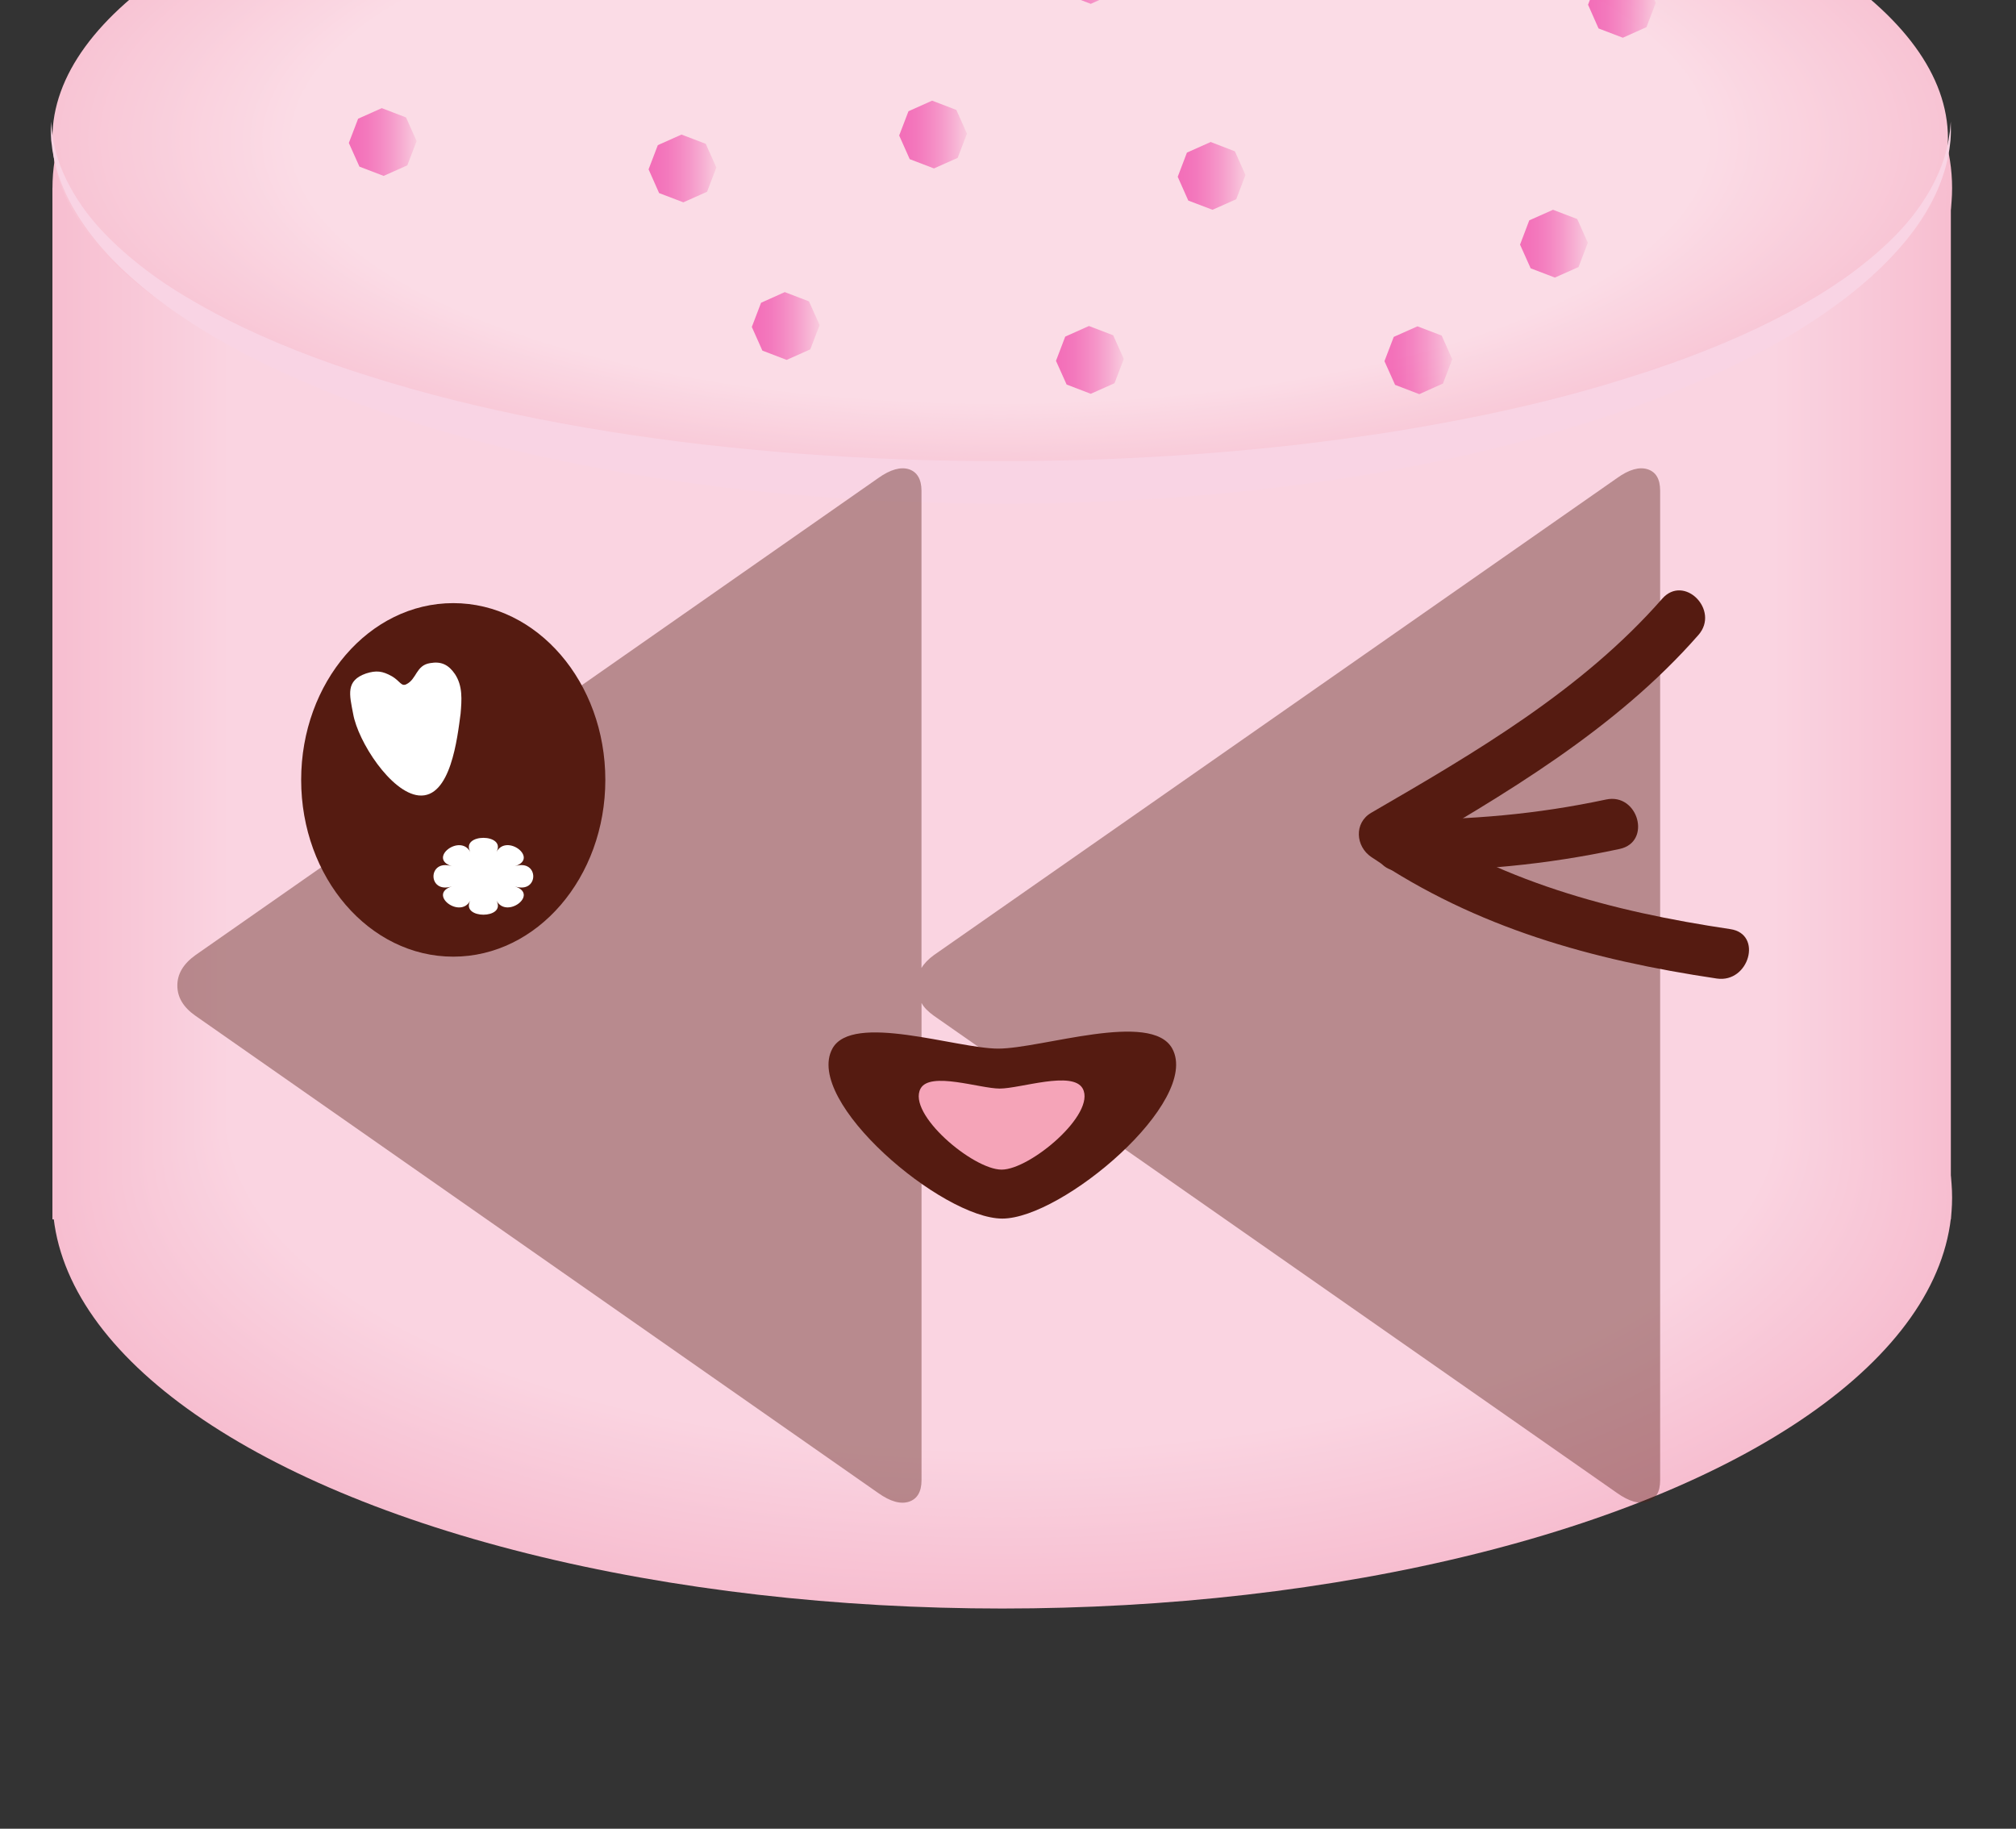 <?xml version="1.0" encoding="utf-8"?>
<!-- Generator: Adobe Illustrator 16.0.0, SVG Export Plug-In . SVG Version: 6.00 Build 0)  -->
<!DOCTYPE svg PUBLIC "-//W3C//DTD SVG 1.1//EN" "http://www.w3.org/Graphics/SVG/1.1/DTD/svg11.dtd">
<svg version="1.1" xmlns="http://www.w3.org/2000/svg" xmlns:xlink="http://www.w3.org/1999/xlink" x="0px" y="0px"
	 width="55.145px" height="50.02px" viewBox="0 0 55.145 50.02" enable-background="new 0 0 55.145 50.02" xml:space="preserve">
<rect x="0" y="0" width="55.145" height="50.02" fill="#333333" stroke="none"/>
<g id="Layer_1">
	<g>
		<g>
			<g>
				<g>
					<g>
						<ellipse fill="#F7BED0" cx="27.416" cy="5.142" rx="25.981" ry="11.24"/>
					</g>
					<g>
						<ellipse fill="#F7BED0" cx="27.416" cy="32.757" rx="25.981" ry="11.24"/>
					</g>
					<rect x="1.434" y="5.142" fill="#F7BED0" width="51.929" height="28.211"/>
				</g>
			</g>
			<g>
				<g>
					<g>
						<ellipse fill="#F7BED0" cx="27.416" cy="5.188" rx="25.902" ry="11.206"/>
					</g>
					<g>
						<ellipse fill="#F7BED0" cx="27.416" cy="32.72" rx="25.902" ry="11.206"/>
					</g>
					<rect x="1.513" y="5.188" fill="#F7BED0" width="51.771" height="28.125"/>
				</g>
			</g>
			<g>
				<g>
					<g>
						<ellipse fill="#F7BFD1" cx="27.416" cy="5.235" rx="25.824" ry="11.171"/>
					</g>
					<g>
						<ellipse fill="#F7BFD1" cx="27.416" cy="32.683" rx="25.824" ry="11.172"/>
					</g>
					<rect x="1.592" y="5.235" fill="#F7BFD1" width="51.612" height="28.04"/>
				</g>
			</g>
			<g>
				<g>
					<g>
						<ellipse fill="#F7BFD1" cx="27.416" cy="5.282" rx="25.745" ry="11.137"/>
					</g>
					<g>
						<ellipse fill="#F7BFD1" cx="27.416" cy="32.646" rx="25.745" ry="11.138"/>
					</g>
					<rect x="1.671" y="5.282" fill="#F7BFD1" width="51.454" height="27.953"/>
				</g>
			</g>
			<g>
				<g>
					<g>
						<ellipse fill="#F7BFD1" cx="27.416" cy="5.329" rx="25.666" ry="11.103"/>
					</g>
					<g>
						<ellipse fill="#F7BFD1" cx="27.416" cy="32.608" rx="25.666" ry="11.104"/>
					</g>
					<rect x="1.75" y="5.329" fill="#F7BFD1" width="51.297" height="27.866"/>
				</g>
			</g>
			<g>
				<g>
					<g>
						<ellipse fill="#F7C0D1" cx="27.416" cy="5.376" rx="25.586" ry="11.069"/>
					</g>
					<g>
						<ellipse fill="#F7C0D1" cx="27.416" cy="32.571" rx="25.586" ry="11.069"/>
					</g>
					<rect x="1.829" y="5.376" fill="#F7C0D1" width="51.139" height="27.782"/>
				</g>
			</g>
			<g>
				<g>
					<g>
						<ellipse fill="#F7C0D2" cx="27.416" cy="5.423" rx="25.508" ry="11.035"/>
					</g>
					<g>
						<ellipse fill="#F7C0D2" cx="27.416" cy="32.534" rx="25.508" ry="11.035"/>
					</g>
					<rect x="1.908" y="5.423" fill="#F7C0D2" width="50.98" height="27.696"/>
				</g>
			</g>
			<g>
				<g>
					<g>
						<ellipse fill="#F7C1D2" cx="27.416" cy="5.47" rx="25.429" ry="11"/>
					</g>
					<g>
						<ellipse fill="#F7C1D2" cx="27.416" cy="32.497" rx="25.429" ry="11.001"/>
					</g>
					<rect x="1.987" y="5.47" fill="#F7C1D2" width="50.824" height="27.61"/>
				</g>
			</g>
			<g>
				<g>
					<g>
						<ellipse fill="#F7C1D2" cx="27.416" cy="5.517" rx="25.35" ry="10.966"/>
					</g>
					<g>
						<ellipse fill="#F7C1D2" cx="27.416" cy="32.46" rx="25.35" ry="10.967"/>
					</g>
					<rect x="2.066" y="5.517" fill="#F7C1D2" width="50.666" height="27.524"/>
				</g>
			</g>
			<g>
				<g>
					<g>
						<ellipse fill="#F7C1D3" cx="27.416" cy="5.563" rx="25.271" ry="10.932"/>
					</g>
					<g>
						<ellipse fill="#F7C1D3" cx="27.416" cy="32.423" rx="25.271" ry="10.933"/>
					</g>
					<rect x="2.145" y="5.563" fill="#F7C1D3" width="50.507" height="27.439"/>
				</g>
			</g>
			<g>
				<g>
					<g>
						<ellipse fill="#F7C2D3" cx="27.416" cy="5.61" rx="25.191" ry="10.897"/>
					</g>
					<g>
						<ellipse fill="#F7C2D3" cx="27.416" cy="32.386" rx="25.191" ry="10.898"/>
					</g>
					<rect x="2.224" y="5.61" fill="#F7C2D3" width="50.351" height="27.354"/>
				</g>
			</g>
			<g>
				<g>
					<g>
						<ellipse fill="#F8C2D3" cx="27.416" cy="5.657" rx="25.112" ry="10.863"/>
					</g>
					<g>
						<ellipse fill="#F8C2D3" cx="27.416" cy="32.349" rx="25.112" ry="10.864"/>
					</g>
					<rect x="2.303" y="5.657" fill="#F8C2D3" width="50.191" height="27.268"/>
				</g>
			</g>
			<g>
				<g>
					<g>
						<ellipse fill="#F8C2D3" cx="27.416" cy="5.704" rx="25.034" ry="10.83"/>
					</g>
					<g>
						<ellipse fill="#F8C2D3" cx="27.416" cy="32.311" rx="25.034" ry="10.83"/>
					</g>
					<rect x="2.382" y="5.704" fill="#F8C2D3" width="50.033" height="27.181"/>
				</g>
			</g>
			<g>
				<g>
					<g>
						<ellipse fill="#F8C3D4" cx="27.416" cy="5.75" rx="24.955" ry="10.796"/>
					</g>
					<g>
						<ellipse fill="#F8C3D4" cx="27.416" cy="32.273" rx="24.955" ry="10.797"/>
					</g>
					<rect x="2.461" y="5.75" fill="#F8C3D4" width="49.875" height="27.095"/>
				</g>
			</g>
			<g>
				<g>
					<g>
						<ellipse fill="#F8C3D4" cx="27.416" cy="5.798" rx="24.876" ry="10.761"/>
					</g>
					<g>
						<ellipse fill="#F8C3D4" cx="27.416" cy="32.237" rx="24.876" ry="10.762"/>
					</g>
					<rect x="2.54" y="5.798" fill="#F8C3D4" width="49.718" height="27.01"/>
				</g>
			</g>
			<g>
				<g>
					<g>
						<ellipse fill="#F8C3D4" cx="27.416" cy="5.845" rx="24.797" ry="10.727"/>
					</g>
					<g>
						<ellipse fill="#F8C3D4" cx="27.416" cy="32.2" rx="24.797" ry="10.727"/>
					</g>
					<rect x="2.619" y="5.845" fill="#F8C3D4" width="49.56" height="26.924"/>
				</g>
			</g>
			<g>
				<g>
					<g>
						<ellipse fill="#F8C4D4" cx="27.416" cy="5.892" rx="24.718" ry="10.693"/>
					</g>
					<g>
						<ellipse fill="#F8C4D4" cx="27.416" cy="32.163" rx="24.718" ry="10.692"/>
					</g>
					<rect x="2.698" y="5.892" fill="#F8C4D4" width="49.4" height="26.838"/>
				</g>
			</g>
			<g>
				<g>
					<g>
						<ellipse fill="#F8C4D5" cx="27.416" cy="5.938" rx="24.638" ry="10.658"/>
					</g>
					<g>
						<ellipse fill="#F8C4D5" cx="27.416" cy="32.126" rx="24.638" ry="10.658"/>
					</g>
					<rect x="2.778" y="5.938" fill="#F8C4D5" width="49.243" height="26.752"/>
				</g>
			</g>
			<g>
				<g>
					<g>
						<ellipse fill="#F8C4D5" cx="27.416" cy="5.985" rx="24.56" ry="10.624"/>
					</g>
					<g>
						<ellipse fill="#F8C4D5" cx="27.416" cy="32.088" rx="24.56" ry="10.625"/>
					</g>
					<rect x="2.856" y="5.985" fill="#F8C4D5" width="49.086" height="26.666"/>
				</g>
			</g>
			<g>
				<g>
					<g>
						<ellipse fill="#F8C5D5" cx="27.416" cy="6.032" rx="24.48" ry="10.59"/>
					</g>
					<g>
						<ellipse fill="#F8C5D5" cx="27.416" cy="32.052" rx="24.48" ry="10.59"/>
					</g>
					<rect x="2.935" y="6.032" fill="#F8C5D5" width="48.928" height="26.58"/>
				</g>
			</g>
			<g>
				<g>
					<g>
						<ellipse fill="#F8C5D6" cx="27.416" cy="6.079" rx="24.4" ry="10.557"/>
					</g>
					<g>
						<ellipse fill="#F8C5D6" cx="27.416" cy="32.015" rx="24.4" ry="10.556"/>
					</g>
					<rect x="3.015" y="6.079" fill="#F8C5D6" width="48.771" height="26.495"/>
				</g>
			</g>
			<g>
				<g>
					<g>
						<ellipse fill="#F8C6D6" cx="27.416" cy="6.126" rx="24.322" ry="10.522"/>
					</g>
					<g>
						<ellipse fill="#F8C6D6" cx="27.416" cy="31.977" rx="24.322" ry="10.522"/>
					</g>
					<rect x="3.094" y="6.126" fill="#F8C6D6" width="48.612" height="26.409"/>
				</g>
			</g>
			<g>
				<g>
					<g>
						<ellipse fill="#F8C6D6" cx="27.416" cy="6.173" rx="24.244" ry="10.487"/>
					</g>
					<g>
						<ellipse fill="#F8C6D6" cx="27.416" cy="31.939" rx="24.244" ry="10.488"/>
					</g>
					<rect x="3.172" y="6.173" fill="#F8C6D6" width="48.454" height="26.323"/>
				</g>
			</g>
			<g>
				<g>
					<g>
						<ellipse fill="#F8C6D6" cx="27.416" cy="6.22" rx="24.165" ry="10.453"/>
					</g>
					<g>
						<ellipse fill="#F8C6D6" cx="27.416" cy="31.903" rx="24.165" ry="10.453"/>
					</g>
					<rect x="3.251" y="6.22" fill="#F8C6D6" width="48.297" height="26.237"/>
				</g>
			</g>
			<g>
				<g>
					<g>
						<ellipse fill="#F8C7D7" cx="27.417" cy="6.267" rx="24.085" ry="10.419"/>
					</g>
					<g>
						<ellipse fill="#F8C7D7" cx="27.417" cy="31.866" rx="24.085" ry="10.419"/>
					</g>
					<rect x="3.331" y="6.267" fill="#F8C7D7" width="48.138" height="26.151"/>
				</g>
			</g>
			<g>
				<g>
					<g>
						<ellipse fill="#F8C7D7" cx="27.416" cy="6.313" rx="24.007" ry="10.385"/>
					</g>
					<g>
						<ellipse fill="#F8C7D7" cx="27.416" cy="31.829" rx="24.007" ry="10.385"/>
					</g>
					<rect x="3.409" y="6.313" fill="#F8C7D7" width="47.979" height="26.065"/>
				</g>
			</g>
			<g>
				<g>
					<g>
						<ellipse fill="#F8C7D7" cx="27.416" cy="6.36" rx="23.927" ry="10.351"/>
					</g>
					<g>
						<ellipse fill="#F8C7D7" cx="27.416" cy="31.791" rx="23.927" ry="10.352"/>
					</g>
					<rect x="3.489" y="6.36" fill="#F8C7D7" width="47.822" height="25.979"/>
				</g>
			</g>
			<g>
				<g>
					<g>
						<ellipse fill="#F8C8D8" cx="27.416" cy="6.407" rx="23.849" ry="10.317"/>
					</g>
					<g>
						<ellipse fill="#F8C8D8" cx="27.416" cy="31.754" rx="23.849" ry="10.317"/>
					</g>
					<rect x="3.568" y="6.407" fill="#F8C8D8" width="47.664" height="25.894"/>
				</g>
			</g>
			<g>
				<g>
					<g>
						<ellipse fill="#F8C8D8" cx="27.416" cy="6.454" rx="23.77" ry="10.283"/>
					</g>
					<g>
						<ellipse fill="#F8C8D8" cx="27.416" cy="31.718" rx="23.77" ry="10.282"/>
					</g>
					<rect x="3.647" y="6.454" fill="#F8C8D8" width="47.507" height="25.809"/>
				</g>
			</g>
			<g>
				<g>
					<g>
						<ellipse fill="#F8C8D8" cx="27.416" cy="6.501" rx="23.689" ry="10.248"/>
					</g>
					<g>
						<ellipse fill="#F8C8D8" cx="27.416" cy="31.68" rx="23.689" ry="10.249"/>
					</g>
					<rect x="3.726" y="6.501" fill="#F8C8D8" width="47.349" height="25.723"/>
				</g>
			</g>
			<g>
				<g>
					<g>
						<ellipse fill="#F8C9D8" cx="27.416" cy="6.548" rx="23.61" ry="10.214"/>
					</g>
					<g>
						<ellipse fill="#F8C9D8" cx="27.416" cy="31.643" rx="23.61" ry="10.215"/>
					</g>
					<rect x="3.805" y="6.548" fill="#F8C9D8" width="47.19" height="25.636"/>
				</g>
			</g>
			<g>
				<g>
					<g>
						<ellipse fill="#F9C9D9" cx="27.416" cy="6.595" rx="23.532" ry="10.18"/>
					</g>
					<g>
						<ellipse fill="#F9C9D9" cx="27.416" cy="31.605" rx="23.532" ry="10.181"/>
					</g>
					<rect x="3.884" y="6.595" fill="#F9C9D9" width="47.032" height="25.551"/>
				</g>
			</g>
			<g>
				<g>
					<g>
						<ellipse fill="#F9CAD9" cx="27.416" cy="6.642" rx="23.453" ry="10.146"/>
					</g>
					<g>
						<ellipse fill="#F9CAD9" cx="27.416" cy="31.568" rx="23.453" ry="10.146"/>
					</g>
					<rect x="3.963" y="6.642" fill="#F9CAD9" width="46.875" height="25.465"/>
				</g>
			</g>
			<g>
				<g>
					<g>
						<ellipse fill="#F9CAD9" cx="27.416" cy="6.688" rx="23.374" ry="10.111"/>
					</g>
					<g>
						<ellipse fill="#F9CAD9" cx="27.416" cy="31.532" rx="23.374" ry="10.111"/>
					</g>
					<rect x="4.042" y="6.688" fill="#F9CAD9" width="46.716" height="25.379"/>
				</g>
			</g>
			<g>
				<g>
					<g>
						<ellipse fill="#F9CAD9" cx="27.416" cy="6.735" rx="23.295" ry="10.077"/>
					</g>
					<g>
						<ellipse fill="#F9CAD9" cx="27.416" cy="31.494" rx="23.295" ry="10.078"/>
					</g>
					<rect x="4.121" y="6.735" fill="#F9CAD9" width="46.559" height="25.293"/>
				</g>
			</g>
			<g>
				<g>
					<g>
						<ellipse fill="#F9CBDA" cx="27.416" cy="6.782" rx="23.216" ry="10.043"/>
					</g>
					<g>
						<ellipse fill="#F9CBDA" cx="27.416" cy="31.457" rx="23.216" ry="10.044"/>
					</g>
					<rect x="4.199" y="6.782" fill="#F9CBDA" width="46.4" height="25.208"/>
				</g>
			</g>
			<g>
				<g>
					<g>
						<ellipse fill="#F9CBDA" cx="27.417" cy="6.829" rx="23.137" ry="10.009"/>
					</g>
					<g>
						<ellipse fill="#F9CBDA" cx="27.417" cy="31.42" rx="23.137" ry="10.01"/>
					</g>
					<rect x="4.279" y="6.829" fill="#F9CBDA" width="46.243" height="25.122"/>
				</g>
			</g>
			<g>
				<g>
					<g>
						<ellipse fill="#F9CBDA" cx="27.416" cy="6.876" rx="23.059" ry="9.975"/>
					</g>
					<g>
						<ellipse fill="#F9CBDA" cx="27.416" cy="31.383" rx="23.059" ry="9.976"/>
					</g>
					<rect x="4.358" y="6.876" fill="#F9CBDA" width="46.085" height="25.036"/>
				</g>
			</g>
			<g>
				<g>
					<g>
						<ellipse fill="#F9CCDB" cx="27.416" cy="6.923" rx="22.979" ry="9.94"/>
					</g>
					<g>
						<ellipse fill="#F9CCDB" cx="27.416" cy="31.346" rx="22.979" ry="9.941"/>
					</g>
					<rect x="4.437" y="6.923" fill="#F9CCDB" width="45.929" height="24.95"/>
				</g>
			</g>
			<g>
				<g>
					<g>
						<ellipse fill="#F9CCDB" cx="27.416" cy="6.97" rx="22.899" ry="9.906"/>
					</g>
					<g>
						<ellipse fill="#F9CCDB" cx="27.416" cy="31.309" rx="22.899" ry="9.907"/>
					</g>
					<rect x="4.516" y="6.97" fill="#F9CCDB" width="45.77" height="24.864"/>
				</g>
			</g>
			<g>
				<g>
					<g>
						<ellipse fill="#F9CCDB" cx="27.416" cy="7.017" rx="22.82" ry="9.872"/>
					</g>
					<g>
						<ellipse fill="#F9CCDB" cx="27.416" cy="31.271" rx="22.82" ry="9.873"/>
					</g>
					<rect x="4.595" y="7.017" fill="#F9CCDB" width="45.611" height="24.778"/>
				</g>
			</g>
			<g>
				<g>
					<g>
						<ellipse fill="#F9CDDB" cx="27.416" cy="7.063" rx="22.742" ry="9.838"/>
					</g>
					<g>
						<ellipse fill="#F9CDDB" cx="27.416" cy="31.234" rx="22.742" ry="9.839"/>
					</g>
					<rect x="4.674" y="7.063" fill="#F9CDDB" width="45.453" height="24.692"/>
				</g>
			</g>
			<g>
				<g>
					<g>
						<ellipse fill="#F9CDDC" cx="27.416" cy="7.11" rx="22.663" ry="9.804"/>
					</g>
					<g>
						<ellipse fill="#F9CDDC" cx="27.416" cy="31.197" rx="22.663" ry="9.805"/>
					</g>
					<rect x="4.753" y="7.11" fill="#F9CDDC" width="45.295" height="24.607"/>
				</g>
			</g>
			<g>
				<g>
					<g>
						<ellipse fill="#F9CEDC" cx="27.417" cy="7.157" rx="22.584" ry="9.77"/>
					</g>
					<g>
						<ellipse fill="#F9CEDC" cx="27.417" cy="31.16" rx="22.584" ry="9.771"/>
					</g>
					<rect x="4.832" y="7.157" fill="#F9CEDC" width="45.137" height="24.521"/>
				</g>
			</g>
			<g>
				<g>
					<g>
						<ellipse fill="#F9CEDC" cx="27.416" cy="7.204" rx="22.505" ry="9.736"/>
					</g>
					<g>
						<ellipse fill="#F9CEDC" cx="27.416" cy="31.123" rx="22.505" ry="9.736"/>
					</g>
					<rect x="4.911" y="7.204" fill="#F9CEDC" width="44.979" height="24.435"/>
				</g>
			</g>
			<g>
				<g>
					<g>
						<ellipse fill="#F9CEDD" cx="27.416" cy="7.251" rx="22.426" ry="9.701"/>
					</g>
					<g>
						<ellipse fill="#F9CEDD" cx="27.416" cy="31.086" rx="22.426" ry="9.702"/>
					</g>
					<rect x="4.99" y="7.251" fill="#F9CEDD" width="44.82" height="24.35"/>
				</g>
			</g>
			<g>
				<g>
					<g>
						<ellipse fill="#F9CFDD" cx="27.417" cy="7.298" rx="22.347" ry="9.667"/>
					</g>
					<g>
						<ellipse fill="#F9CFDD" cx="27.417" cy="31.049" rx="22.347" ry="9.668"/>
					</g>
					<rect x="5.069" y="7.298" fill="#F9CFDD" width="44.664" height="24.264"/>
				</g>
			</g>
			<g>
				<g>
					<g>
						<ellipse fill="#F9CFDD" cx="27.417" cy="7.345" rx="22.268" ry="9.633"/>
					</g>
					<g>
						<ellipse fill="#F9CFDD" cx="27.417" cy="31.012" rx="22.268" ry="9.633"/>
					</g>
					<rect x="5.148" y="7.345" fill="#F9CFDD" width="44.505" height="24.178"/>
				</g>
			</g>
			<g>
				<g>
					<g>
						<ellipse fill="#F9CFDD" cx="27.417" cy="7.392" rx="22.188" ry="9.599"/>
					</g>
					<g>
						<ellipse fill="#F9CFDD" cx="27.417" cy="30.975" rx="22.188" ry="9.599"/>
					</g>
					<rect x="5.227" y="7.392" fill="#F9CFDD" width="44.349" height="24.092"/>
				</g>
			</g>
			<g>
				<g>
					<g>
						<ellipse fill="#F9D0DE" cx="27.417" cy="7.438" rx="22.109" ry="9.564"/>
					</g>
					<g>
						<ellipse fill="#F9D0DE" cx="27.417" cy="30.938" rx="22.109" ry="9.564"/>
					</g>
					<rect x="5.306" y="7.438" fill="#F9D0DE" width="44.189" height="24.006"/>
				</g>
			</g>
			<g>
				<g>
					<g>
						<ellipse fill="#F9D0DE" cx="27.416" cy="7.485" rx="22.03" ry="9.53"/>
					</g>
					<g>
						<ellipse fill="#F9D0DE" cx="27.416" cy="30.9" rx="22.03" ry="9.53"/>
					</g>
					<rect x="5.385" y="7.485" fill="#F9D0DE" width="44.032" height="23.922"/>
				</g>
			</g>
			<g>
				<g>
					<g>
						<ellipse fill="#FAD0DE" cx="27.417" cy="7.532" rx="21.952" ry="9.496"/>
					</g>
					<g>
						<ellipse fill="#FAD0DE" cx="27.417" cy="30.863" rx="21.952" ry="9.496"/>
					</g>
					<rect x="5.465" y="7.532" fill="#FAD0DE" width="43.874" height="23.835"/>
				</g>
			</g>
			<g>
				<g>
					<g>
						<ellipse fill="#FAD1DE" cx="27.416" cy="7.579" rx="21.873" ry="9.462"/>
					</g>
					<g>
						<ellipse fill="#FAD1DE" cx="27.416" cy="30.826" rx="21.873" ry="9.462"/>
					</g>
					<rect x="5.543" y="7.579" fill="#FAD1DE" width="43.716" height="23.749"/>
				</g>
			</g>
			<g>
				<g>
					<g>
						<ellipse fill="#FAD1DF" cx="27.416" cy="7.626" rx="21.794" ry="9.428"/>
					</g>
					<g>
						<ellipse fill="#FAD1DF" cx="27.416" cy="30.789" rx="21.794" ry="9.428"/>
					</g>
					<rect x="5.622" y="7.626" fill="#FAD1DF" width="43.559" height="23.663"/>
				</g>
			</g>
			<g>
				<g>
					<g>
						<ellipse fill="#FAD1DF" cx="27.416" cy="7.673" rx="21.715" ry="9.394"/>
					</g>
					<g>
						<ellipse fill="#FAD1DF" cx="27.416" cy="30.752" rx="21.715" ry="9.394"/>
					</g>
					<rect x="5.701" y="7.673" fill="#FAD1DF" width="43.399" height="23.577"/>
				</g>
			</g>
			<g>
				<g>
					<g>
						<ellipse fill="#FAD2DF" cx="27.416" cy="7.72" rx="21.636" ry="9.359"/>
					</g>
					<g>
						<ellipse fill="#FAD2DF" cx="27.416" cy="30.715" rx="21.636" ry="9.359"/>
					</g>
					<rect x="5.781" y="7.72" fill="#FAD2DF" width="43.241" height="23.491"/>
				</g>
			</g>
			<g>
				<g>
					<g>
						<ellipse fill="#FAD2E0" cx="27.417" cy="7.767" rx="21.557" ry="9.325"/>
					</g>
					<g>
						<ellipse fill="#FAD2E0" cx="27.417" cy="30.678" rx="21.557" ry="9.325"/>
					</g>
					<rect x="5.859" y="7.767" fill="#FAD2E0" width="43.084" height="23.405"/>
				</g>
			</g>
			<g>
				<g>
					<g>
						<ellipse fill="#FAD3E0" cx="27.417" cy="7.813" rx="21.478" ry="9.291"/>
					</g>
					<g>
						<ellipse fill="#FAD3E0" cx="27.417" cy="30.641" rx="21.478" ry="9.291"/>
					</g>
					<rect x="5.939" y="7.813" fill="#FAD3E0" width="42.927" height="23.319"/>
				</g>
			</g>
			<g>
				<g>
					<g>
						<ellipse fill="#FAD3E0" cx="27.417" cy="7.86" rx="21.398" ry="9.257"/>
					</g>
					<g>
						<ellipse fill="#FAD3E0" cx="27.417" cy="30.604" rx="21.398" ry="9.257"/>
					</g>
					<rect x="6.017" y="7.86" fill="#FAD3E0" width="42.769" height="23.233"/>
				</g>
			</g>
			<g>
				<g>
					<g>
						<ellipse fill="#FAD3E0" cx="27.417" cy="7.907" rx="21.319" ry="9.223"/>
					</g>
					<g>
						<ellipse fill="#FAD3E0" cx="27.417" cy="30.566" rx="21.319" ry="9.223"/>
					</g>
					<rect x="6.096" y="7.907" fill="#FAD3E0" width="42.61" height="23.147"/>
				</g>
			</g>
			<g>
				<g>
					<g>
						<ellipse fill="#FAD4E1" cx="27.417" cy="7.954" rx="21.241" ry="9.188"/>
					</g>
					<g>
						<ellipse fill="#FAD4E1" cx="27.417" cy="30.529" rx="21.241" ry="9.188"/>
					</g>
					<rect x="6.176" y="7.954" fill="#FAD4E1" width="42.453" height="23.062"/>
				</g>
			</g>
			<g>
				<g>
					<g>
						<ellipse fill="#FAD4E1" cx="27.417" cy="8.001" rx="21.162" ry="9.154"/>
					</g>
					<g>
						<ellipse fill="#FAD4E1" cx="27.417" cy="30.492" rx="21.162" ry="9.154"/>
					</g>
					<rect x="6.255" y="8.001" fill="#FAD4E1" width="42.294" height="22.977"/>
				</g>
			</g>
		</g>
		<g>
			<ellipse fill="#F8C4D4" cx="27.358" cy="3.783" rx="25.925" ry="9.601"/>
			<ellipse fill="#F8C4D4" cx="27.358" cy="3.784" rx="25.815" ry="9.561"/>
			<ellipse fill="#F8C5D5" cx="27.358" cy="3.785" rx="25.708" ry="9.521"/>
			<ellipse fill="#F8C5D5" cx="27.357" cy="3.786" rx="25.6" ry="9.48"/>
			<ellipse fill="#F8C6D5" cx="27.357" cy="3.788" rx="25.49" ry="9.44"/>
			<ellipse fill="#F8C6D5" cx="27.358" cy="3.79" rx="25.383" ry="9.4"/>
			<ellipse fill="#F8C6D6" cx="27.358" cy="3.791" rx="25.274" ry="9.36"/>
			<ellipse fill="#F8C7D6" cx="27.358" cy="3.792" rx="25.166" ry="9.32"/>
			<ellipse fill="#F8C7D6" cx="27.358" cy="3.793" rx="25.058" ry="9.28"/>
			<ellipse fill="#F8C8D7" cx="27.358" cy="3.794" rx="24.949" ry="9.24"/>
			<ellipse fill="#F8C8D7" cx="27.358" cy="3.796" rx="24.842" ry="9.2"/>
			<ellipse fill="#F9C8D7" cx="27.358" cy="3.797" rx="24.733" ry="9.16"/>
			<ellipse fill="#F9C9D8" cx="27.357" cy="3.798" rx="24.624" ry="9.12"/>
			<ellipse fill="#F9C9D8" cx="27.357" cy="3.8" rx="24.517" ry="9.079"/>
			<ellipse fill="#F9CAD8" cx="27.357" cy="3.801" rx="24.407" ry="9.039"/>
			<ellipse fill="#F9CAD8" cx="27.358" cy="3.803" rx="24.3" ry="8.999"/>
			<ellipse fill="#F9CAD9" cx="27.358" cy="3.804" rx="24.191" ry="8.959"/>
			<ellipse fill="#F9CBD9" cx="27.358" cy="3.805" rx="24.083" ry="8.918"/>
			<ellipse fill="#F9CBD9" cx="27.357" cy="3.806" rx="23.975" ry="8.878"/>
			<ellipse fill="#F9CBDA" cx="27.358" cy="3.808" rx="23.866" ry="8.839"/>
			<ellipse fill="#F9CCDA" cx="27.358" cy="3.81" rx="23.759" ry="8.798"/>
			<ellipse fill="#F9CCDA" cx="27.358" cy="3.811" rx="23.649" ry="8.758"/>
			<ellipse fill="#F9CDDA" cx="27.358" cy="3.812" rx="23.542" ry="8.718"/>
			<ellipse fill="#F9CDDB" cx="27.358" cy="3.813" rx="23.434" ry="8.678"/>
			<ellipse fill="#F9CDDB" cx="27.358" cy="3.814" rx="23.325" ry="8.638"/>
			<ellipse fill="#F9CEDB" cx="27.358" cy="3.815" rx="23.218" ry="8.599"/>
			<ellipse fill="#F9CEDC" cx="27.358" cy="3.817" rx="23.108" ry="8.557"/>
			<ellipse fill="#F9CFDC" cx="27.358" cy="3.818" rx="23" ry="8.518"/>
			<ellipse fill="#F9CFDC" cx="27.358" cy="3.82" rx="22.892" ry="8.478"/>
			<ellipse fill="#F9CFDD" cx="27.358" cy="3.821" rx="22.783" ry="8.438"/>
			<ellipse fill="#F9D0DD" cx="27.358" cy="3.822" rx="22.676" ry="8.398"/>
			<ellipse fill="#FAD0DD" cx="27.358" cy="3.823" rx="22.567" ry="8.357"/>
			<ellipse fill="#FAD1DD" cx="27.358" cy="3.825" rx="22.458" ry="8.317"/>
			<ellipse fill="#FAD1DE" cx="27.358" cy="3.826" rx="22.351" ry="8.277"/>
			<ellipse fill="#FAD1DE" cx="27.358" cy="3.828" rx="22.242" ry="8.237"/>
			<ellipse fill="#FAD2DE" cx="27.358" cy="3.829" rx="22.134" ry="8.196"/>
			<ellipse fill="#FAD2DF" cx="27.358" cy="3.83" rx="22.025" ry="8.157"/>
			<ellipse fill="#FAD3DF" cx="27.358" cy="3.832" rx="21.917" ry="8.116"/>
			<ellipse fill="#FAD3DF" cx="27.358" cy="3.833" rx="21.809" ry="8.076"/>
			<ellipse fill="#FAD3E0" cx="27.358" cy="3.834" rx="21.701" ry="8.036"/>
			<ellipse fill="#FAD4E0" cx="27.358" cy="3.836" rx="21.593" ry="7.996"/>
			<ellipse fill="#FAD4E0" cx="27.358" cy="3.837" rx="21.483" ry="7.956"/>
			<ellipse fill="#FAD5E0" cx="27.358" cy="3.838" rx="21.375" ry="7.916"/>
			<ellipse fill="#FAD5E1" cx="27.358" cy="3.839" rx="21.268" ry="7.876"/>
			<ellipse fill="#FAD5E1" cx="27.358" cy="3.841" rx="21.159" ry="7.836"/>
			<ellipse fill="#FAD6E1" cx="27.358" cy="3.842" rx="21.051" ry="7.795"/>
			<ellipse fill="#FAD6E2" cx="27.358" cy="3.843" rx="20.942" ry="7.755"/>
			<ellipse fill="#FAD6E2" cx="27.358" cy="3.845" rx="20.834" ry="7.715"/>
			<ellipse fill="#FAD7E2" cx="27.358" cy="3.846" rx="20.727" ry="7.676"/>
			<ellipse fill="#FAD7E2" cx="27.358" cy="3.848" rx="20.617" ry="7.635"/>
			<ellipse fill="#FAD8E3" cx="27.358" cy="3.849" rx="20.51" ry="7.595"/>
			<ellipse fill="#FBD8E3" cx="27.358" cy="3.85" rx="20.401" ry="7.555"/>
			<ellipse fill="#FBD8E3" cx="27.358" cy="3.852" rx="20.293" ry="7.515"/>
			<ellipse fill="#FBD9E4" cx="27.358" cy="3.853" rx="20.185" ry="7.475"/>
			<ellipse fill="#FBD9E4" cx="27.358" cy="3.854" rx="20.076" ry="7.435"/>
			<ellipse fill="#FBDAE4" cx="27.358" cy="3.855" rx="19.969" ry="7.395"/>
			<ellipse fill="#FBDAE5" cx="27.358" cy="3.856" rx="19.86" ry="7.354"/>
			<ellipse fill="#FBDAE5" cx="27.358" cy="3.858" rx="19.751" ry="7.314"/>
			<ellipse fill="#FBDBE5" cx="27.358" cy="3.859" rx="19.644" ry="7.274"/>
			<ellipse fill="#FBDBE5" cx="27.358" cy="3.861" rx="19.535" ry="7.233"/>
			<ellipse fill="#FBDCE6" cx="27.358" cy="3.862" rx="19.427" ry="7.194"/>
			<ellipse fill="#FBDCE6" cx="27.358" cy="3.863" rx="19.318" ry="7.154"/>
		</g>
		<g>
			<g>
				<path fill="#F9D4E4" d="M53.361,3.325c0,0,0,0.058,0.002,0.17c0.005,0.056,0,0.126-0.002,0.209
					c-0.004,0.042-0.006,0.087-0.008,0.136c-0.006,0.048-0.012,0.099-0.018,0.152c-0.01,0.109-0.038,0.229-0.062,0.361
					c-0.03,0.131-0.065,0.275-0.118,0.428c-0.098,0.304-0.25,0.643-0.46,0.999c-0.419,0.713-1.094,1.479-1.99,2.195
					c-0.896,0.72-2.002,1.406-3.272,2.015c-0.634,0.306-1.307,0.6-2.013,0.872c-0.706,0.276-1.449,0.525-2.219,0.764
					c-1.538,0.472-3.188,0.877-4.909,1.194c-0.862,0.163-1.741,0.301-2.634,0.42c-0.895,0.121-1.801,0.222-2.718,0.3
					c-1.831,0.162-3.695,0.235-5.566,0.24c-1.859-0.004-3.73-0.078-5.562-0.24c-0.916-0.078-1.821-0.178-2.715-0.298
					c-0.894-0.121-1.775-0.258-2.635-0.419c-1.724-0.321-3.373-0.719-4.912-1.192c-0.768-0.238-1.509-0.491-2.216-0.767
					c-0.707-0.274-1.379-0.568-2.013-0.872C6.051,9.383,4.945,8.698,4.048,7.977C3.601,7.615,3.205,7.25,2.872,6.878
					C2.538,6.507,2.268,6.134,2.058,5.781C1.845,5.425,1.696,5.085,1.596,4.781C1.546,4.629,1.512,4.485,1.48,4.354
					C1.456,4.222,1.429,4.102,1.42,3.992c-0.007-0.055-0.013-0.104-0.02-0.153C1.399,3.791,1.397,3.746,1.394,3.704
					C1.389,3.621,1.387,3.552,1.391,3.495c0.001-0.112,0.003-0.17,0.003-0.17s0.005,0.058,0.016,0.17
					C1.412,3.551,1.42,3.619,1.434,3.701c0.006,0.04,0.013,0.084,0.02,0.132C1.464,3.88,1.474,3.929,1.487,3.981
					c0.084,0.421,0.309,1.022,0.767,1.673c0.455,0.651,1.16,1.328,2.064,1.967C4.77,7.938,5.277,8.243,5.825,8.537
					S6.966,9.115,7.598,9.38c1.262,0.533,2.678,0.997,4.197,1.404c1.52,0.406,3.146,0.743,4.845,1.017
					c0.848,0.136,1.714,0.255,2.594,0.357c0.879,0.099,1.771,0.184,2.671,0.254c1.804,0.132,3.636,0.204,5.477,0.2
					c1.831,0.004,3.67-0.068,5.468-0.2c0.903-0.069,1.794-0.151,2.674-0.252c0.879-0.103,1.744-0.223,2.593-0.355
					c1.697-0.276,3.328-0.605,4.847-1.014c0.762-0.202,1.491-0.427,2.192-0.659c0.702-0.233,1.371-0.483,2.004-0.75
					c0.631-0.265,1.222-0.549,1.771-0.842c0.549-0.293,1.054-0.602,1.509-0.919c0.904-0.64,1.61-1.313,2.063-1.966
					c0.458-0.651,0.682-1.253,0.767-1.674C53.281,3.93,53.29,3.88,53.3,3.834c0.008-0.047,0.014-0.091,0.02-0.132
					c0.016-0.082,0.024-0.15,0.026-0.206C53.355,3.382,53.361,3.325,53.361,3.325z"/>
			</g>
		</g>
		<g opacity="0.5">
		</g>
		<g opacity="0.5">
		</g>
		<g opacity="0.5">
			
				<linearGradient id="SVGID_1_" gradientUnits="userSpaceOnUse" x1="-180.016" y1="157.149" x2="-178.162" y2="157.149" gradientTransform="matrix(1 0 0 -1 194 155.02)">
				<stop  offset="0" style="stop-color:#EB008B"/>
				<stop  offset="0.118" style="stop-color:#EB068D"/>
				<stop  offset="0.268" style="stop-color:#EC1593"/>
				<stop  offset="0.436" style="stop-color:#EE309E"/>
				<stop  offset="0.616" style="stop-color:#F054AC"/>
				<stop  offset="0.807" style="stop-color:#F383BF"/>
				<stop  offset="1" style="stop-color:#F7BAD5"/>
			</linearGradient>
			<polygon fill="url(#SVGID_1_)" points="15.585,-1.49 14.937,-1.201 14.275,-1.454 13.984,-2.102 14.238,-2.765 14.887,-3.055 
				15.55,-2.801 15.838,-2.152 			"/>
			
				<linearGradient id="SVGID_2_" gradientUnits="userSpaceOnUse" x1="-169.404" y1="151.34" x2="-167.55" y2="151.34" gradientTransform="matrix(1 0 0 -1 194 155.02)">
				<stop  offset="0" style="stop-color:#EB008B"/>
				<stop  offset="0.118" style="stop-color:#EB068D"/>
				<stop  offset="0.268" style="stop-color:#EC1593"/>
				<stop  offset="0.436" style="stop-color:#EE309E"/>
				<stop  offset="0.616" style="stop-color:#F054AC"/>
				<stop  offset="0.807" style="stop-color:#F383BF"/>
				<stop  offset="1" style="stop-color:#F7BAD5"/>
			</linearGradient>
			<polygon fill="url(#SVGID_2_)" points="26.196,4.318 25.547,4.607 24.884,4.353 24.596,3.706 24.85,3.043 25.497,2.753 
				26.16,3.007 26.45,3.656 			"/>
			
				<linearGradient id="SVGID_3_" gradientUnits="userSpaceOnUse" x1="-176.258" y1="150.412" x2="-174.405" y2="150.412" gradientTransform="matrix(1 0 0 -1 194 155.02)">
				<stop  offset="0" style="stop-color:#EB008B"/>
				<stop  offset="0.118" style="stop-color:#EB068D"/>
				<stop  offset="0.268" style="stop-color:#EC1593"/>
				<stop  offset="0.436" style="stop-color:#EE309E"/>
				<stop  offset="0.616" style="stop-color:#F054AC"/>
				<stop  offset="0.807" style="stop-color:#F383BF"/>
				<stop  offset="1" style="stop-color:#F7BAD5"/>
			</linearGradient>
			<polygon fill="url(#SVGID_3_)" points="19.341,5.245 18.692,5.534 18.029,5.281 17.741,4.632 17.994,3.97 18.642,3.681 
				19.305,3.934 19.595,4.582 			"/>
			
				<linearGradient id="SVGID_4_" gradientUnits="userSpaceOnUse" x1="-165.115" y1="155.842" x2="-163.26" y2="155.842" gradientTransform="matrix(1 0 0 -1 194 155.02)">
				<stop  offset="0" style="stop-color:#EB008B"/>
				<stop  offset="0.118" style="stop-color:#EB068D"/>
				<stop  offset="0.268" style="stop-color:#EC1593"/>
				<stop  offset="0.436" style="stop-color:#EE309E"/>
				<stop  offset="0.616" style="stop-color:#F054AC"/>
				<stop  offset="0.807" style="stop-color:#F383BF"/>
				<stop  offset="1" style="stop-color:#F7BAD5"/>
			</linearGradient>
			<polygon fill="url(#SVGID_4_)" points="30.486,-0.185 29.837,0.105 29.176,-0.149 28.885,-0.797 29.138,-1.46 29.787,-1.75 
				30.45,-1.497 30.74,-0.848 			"/>
			
				<linearGradient id="SVGID_5_" gradientUnits="userSpaceOnUse" x1="-161.785" y1="150.209" x2="-159.932" y2="150.209" gradientTransform="matrix(1 0 0 -1 194 155.02)">
				<stop  offset="0" style="stop-color:#EB008B"/>
				<stop  offset="0.118" style="stop-color:#EB068D"/>
				<stop  offset="0.268" style="stop-color:#EC1593"/>
				<stop  offset="0.436" style="stop-color:#EE309E"/>
				<stop  offset="0.616" style="stop-color:#F054AC"/>
				<stop  offset="0.807" style="stop-color:#F383BF"/>
				<stop  offset="1" style="stop-color:#F7BAD5"/>
			</linearGradient>
			<polygon fill="url(#SVGID_5_)" points="33.816,5.449 33.167,5.738 32.504,5.486 32.215,4.836 32.467,4.174 33.117,3.884 
				33.779,4.139 34.068,4.786 			"/>
			
				<linearGradient id="SVGID_6_" gradientUnits="userSpaceOnUse" x1="-152.421" y1="148.356" x2="-150.567" y2="148.356" gradientTransform="matrix(1 0 0 -1 194 155.02)">
				<stop  offset="0" style="stop-color:#EB008B"/>
				<stop  offset="0.118" style="stop-color:#EB068D"/>
				<stop  offset="0.268" style="stop-color:#EC1593"/>
				<stop  offset="0.436" style="stop-color:#EE309E"/>
				<stop  offset="0.616" style="stop-color:#F054AC"/>
				<stop  offset="0.807" style="stop-color:#F383BF"/>
				<stop  offset="1" style="stop-color:#F7BAD5"/>
			</linearGradient>
			<polygon fill="url(#SVGID_6_)" points="43.179,7.304 42.531,7.592 41.869,7.339 41.579,6.691 41.831,6.027 42.481,5.738 
				43.144,5.992 43.433,6.64 			"/>
			
				<linearGradient id="SVGID_7_" gradientUnits="userSpaceOnUse" x1="-173.435" y1="146.103" x2="-171.58" y2="146.103" gradientTransform="matrix(1 0 0 -1 194 155.02)">
				<stop  offset="0" style="stop-color:#EB008B"/>
				<stop  offset="0.118" style="stop-color:#EB068D"/>
				<stop  offset="0.268" style="stop-color:#EC1593"/>
				<stop  offset="0.436" style="stop-color:#EE309E"/>
				<stop  offset="0.616" style="stop-color:#F054AC"/>
				<stop  offset="0.807" style="stop-color:#F383BF"/>
				<stop  offset="1" style="stop-color:#F7BAD5"/>
			</linearGradient>
			<polygon fill="url(#SVGID_7_)" points="22.164,9.556 21.518,9.844 20.854,9.59 20.565,8.943 20.818,8.281 21.467,7.99 
				22.128,8.243 22.42,8.892 			"/>
			
				<linearGradient id="SVGID_8_" gradientUnits="userSpaceOnUse" x1="-184.458" y1="151.135" x2="-182.604" y2="151.135" gradientTransform="matrix(1 0 0 -1 194 155.02)">
				<stop  offset="0" style="stop-color:#EB008B"/>
				<stop  offset="0.118" style="stop-color:#EB068D"/>
				<stop  offset="0.268" style="stop-color:#EC1593"/>
				<stop  offset="0.436" style="stop-color:#EE309E"/>
				<stop  offset="0.616" style="stop-color:#F054AC"/>
				<stop  offset="0.807" style="stop-color:#F383BF"/>
				<stop  offset="1" style="stop-color:#F7BAD5"/>
			</linearGradient>
			<polygon fill="url(#SVGID_8_)" points="11.142,4.522 10.494,4.811 9.832,4.558 9.542,3.91 9.796,3.247 10.443,2.958 
				11.107,3.212 11.396,3.859 			"/>
			
				<linearGradient id="SVGID_9_" gradientUnits="userSpaceOnUse" x1="-165.115" y1="145.176" x2="-163.26" y2="145.176" gradientTransform="matrix(1 0 0 -1 194 155.02)">
				<stop  offset="0" style="stop-color:#EB008B"/>
				<stop  offset="0.118" style="stop-color:#EB068D"/>
				<stop  offset="0.268" style="stop-color:#EC1593"/>
				<stop  offset="0.436" style="stop-color:#EE309E"/>
				<stop  offset="0.616" style="stop-color:#F054AC"/>
				<stop  offset="0.807" style="stop-color:#F383BF"/>
				<stop  offset="1" style="stop-color:#F7BAD5"/>
			</linearGradient>
			<polygon fill="url(#SVGID_9_)" points="30.486,10.482 29.837,10.771 29.176,10.518 28.885,9.87 29.138,9.207 29.787,8.917 
				30.45,9.171 30.74,9.818 			"/>
			
				<linearGradient id="SVGID_10_" gradientUnits="userSpaceOnUse" x1="-156.13" y1="145.166" x2="-154.275" y2="145.166" gradientTransform="matrix(1 0 0 -1 194 155.02)">
				<stop  offset="0" style="stop-color:#EB008B"/>
				<stop  offset="0.118" style="stop-color:#EB068D"/>
				<stop  offset="0.268" style="stop-color:#EC1593"/>
				<stop  offset="0.436" style="stop-color:#EE309E"/>
				<stop  offset="0.616" style="stop-color:#F054AC"/>
				<stop  offset="0.807" style="stop-color:#F383BF"/>
				<stop  offset="1" style="stop-color:#F7BAD5"/>
			</linearGradient>
			<polygon fill="url(#SVGID_10_)" points="39.471,10.49 38.823,10.781 38.161,10.527 37.87,9.879 38.124,9.215 38.773,8.926 
				39.436,9.179 39.725,9.828 			"/>
			
				<linearGradient id="SVGID_11_" gradientUnits="userSpaceOnUse" x1="-150.561" y1="154.915" x2="-148.709" y2="154.915" gradientTransform="matrix(1 0 0 -1 194 155.02)">
				<stop  offset="0" style="stop-color:#EB008B"/>
				<stop  offset="0.118" style="stop-color:#EB068D"/>
				<stop  offset="0.268" style="stop-color:#EC1593"/>
				<stop  offset="0.436" style="stop-color:#EE309E"/>
				<stop  offset="0.616" style="stop-color:#F054AC"/>
				<stop  offset="0.807" style="stop-color:#F383BF"/>
				<stop  offset="1" style="stop-color:#F7BAD5"/>
			</linearGradient>
			<polygon fill="url(#SVGID_11_)" points="45.038,0.742 44.391,1.032 43.726,0.778 43.439,0.129 43.693,-0.533 44.339,-0.823 
				45.002,-0.569 45.291,0.078 			"/>
			
				<linearGradient id="SVGID_12_" gradientUnits="userSpaceOnUse" x1="-158.88" y1="157.149" x2="-157.029" y2="157.149" gradientTransform="matrix(1 0 0 -1 194 155.02)">
				<stop  offset="0" style="stop-color:#EB008B"/>
				<stop  offset="0.118" style="stop-color:#EB068D"/>
				<stop  offset="0.268" style="stop-color:#EC1593"/>
				<stop  offset="0.436" style="stop-color:#EE309E"/>
				<stop  offset="0.616" style="stop-color:#F054AC"/>
				<stop  offset="0.807" style="stop-color:#F383BF"/>
				<stop  offset="1" style="stop-color:#F7BAD5"/>
			</linearGradient>
			<polygon fill="url(#SVGID_12_)" points="36.717,-1.49 36.071,-1.201 35.407,-1.454 35.12,-2.102 35.372,-2.765 36.021,-3.055 
				36.684,-2.801 36.971,-2.152 			"/>
			
				<linearGradient id="SVGID_13_" gradientUnits="userSpaceOnUse" x1="-171.331" y1="157.149" x2="-169.476" y2="157.149" gradientTransform="matrix(1 0 0 -1 194 155.02)">
				<stop  offset="0" style="stop-color:#EB008B"/>
				<stop  offset="0.118" style="stop-color:#EB068D"/>
				<stop  offset="0.268" style="stop-color:#EC1593"/>
				<stop  offset="0.436" style="stop-color:#EE309E"/>
				<stop  offset="0.616" style="stop-color:#F054AC"/>
				<stop  offset="0.807" style="stop-color:#F383BF"/>
				<stop  offset="1" style="stop-color:#F7BAD5"/>
			</linearGradient>
			<polygon fill="url(#SVGID_13_)" points="24.271,-1.49 23.622,-1.201 22.96,-1.454 22.669,-2.102 22.923,-2.765 23.571,-3.055 
				24.235,-2.801 24.524,-2.152 			"/>
		</g>
	</g>
	<g opacity="0.4">
		<g>
			<path fill="#551B11" d="M44.233,13.076c0.326-0.235,0.609-0.313,0.836-0.24c0.23,0.074,0.342,0.271,0.342,0.587v27.063
				c0,0.32-0.111,0.513-0.342,0.586c-0.227,0.077-0.51-0.003-0.836-0.235L25.544,27.783c-0.156-0.113-0.272-0.225-0.337-0.351
				v13.056c0,0.319-0.121,0.512-0.34,0.586c-0.23,0.077-0.514-0.002-0.842-0.235L5.345,27.783c-0.332-0.233-0.494-0.505-0.494-0.827
				c0-0.316,0.162-0.591,0.494-0.83l18.679-13.05c0.328-0.235,0.615-0.313,0.842-0.24c0.219,0.074,0.34,0.271,0.34,0.587v13.055
				c0.068-0.119,0.186-0.242,0.337-0.352L44.233,13.076z"/>
		</g>
	</g>
</g>
<g id="Layer_2">
	<g>
		<ellipse fill="#551B11" cx="12.398" cy="21.332" rx="4.16" ry="4.835"/>
		<g>
			<path fill="#FFFFFF" d="M10.721,18.498c-0.26-0.146-0.428-0.166-0.708-0.077c-0.562,0.195-0.455,0.575-0.353,1.105
				c0.134,0.762,1.033,2.151,1.791,2.231c0.881,0.091,1.061-1.589,1.148-2.237c0.032-0.378,0.062-0.755-0.154-1.082
				c-0.177-0.259-0.378-0.354-0.68-0.3c-0.389,0.06-0.362,0.437-0.65,0.578C10.975,18.785,10.943,18.628,10.721,18.498z"/>
		</g>
		<g>
			<path fill="#FFFFFF" d="M12.865,24.633c-0.277,0.516-1.175-0.173-0.505-0.388c-0.67,0.215-0.67-0.765,0-0.552
				c-0.67-0.213,0.228-0.903,0.505-0.389c-0.277-0.516,0.992-0.516,0.715,0c0.277-0.516,1.174,0.176,0.504,0.389
				c0.67-0.213,0.67,0.767,0,0.552c0.67,0.215-0.227,0.902-0.504,0.388C13.859,25.148,12.588,25.148,12.865,24.633z"/>
		</g>
	</g>
	<path fill="#551B11" d="M27.417,33.331c-1.645,0-5.434-3.205-4.648-4.649c0.543-0.996,3.402,0,4.535,0c1.19,0,4.192-1.045,4.762,0
		C32.85,30.126,29.06,33.331,27.417,33.331z"/>
	<path fill="#F5A4B8" d="M27.398,31.992c-0.784,0-2.591-1.526-2.217-2.217c0.259-0.476,1.623,0,2.164,0c0.566,0,1.998-0.499,2.271,0
		C29.99,30.466,28.181,31.992,27.398,31.992z"/>
	<g>
		<g>
			<path fill="#551B11" d="M45.467,16.377c-2.188,2.496-5.116,4.207-7.957,5.853c-0.479,0.278-0.429,0.923,0,1.211
				c2.884,1.944,6.037,2.816,9.45,3.324c0.885,0.131,1.265-1.219,0.373-1.351c-3.299-0.492-6.328-1.307-9.117-3.186
				c0,0.403,0,0.809,0,1.211c2.938-1.703,5.982-3.491,8.242-6.071C47.052,16.691,46.065,15.695,45.467,16.377L45.467,16.377z"/>
		</g>
		<g>
			<path fill="#551B11" d="M38.283,23.825c2.07,0.002,3.989-0.167,6.019-0.604c0.887-0.188,0.51-1.541-0.371-1.352
				c-1.909,0.407-3.699,0.556-5.646,0.554C37.378,22.423,37.378,23.825,38.283,23.825L38.283,23.825z"/>
		</g>
	</g>
</g>
</svg>
